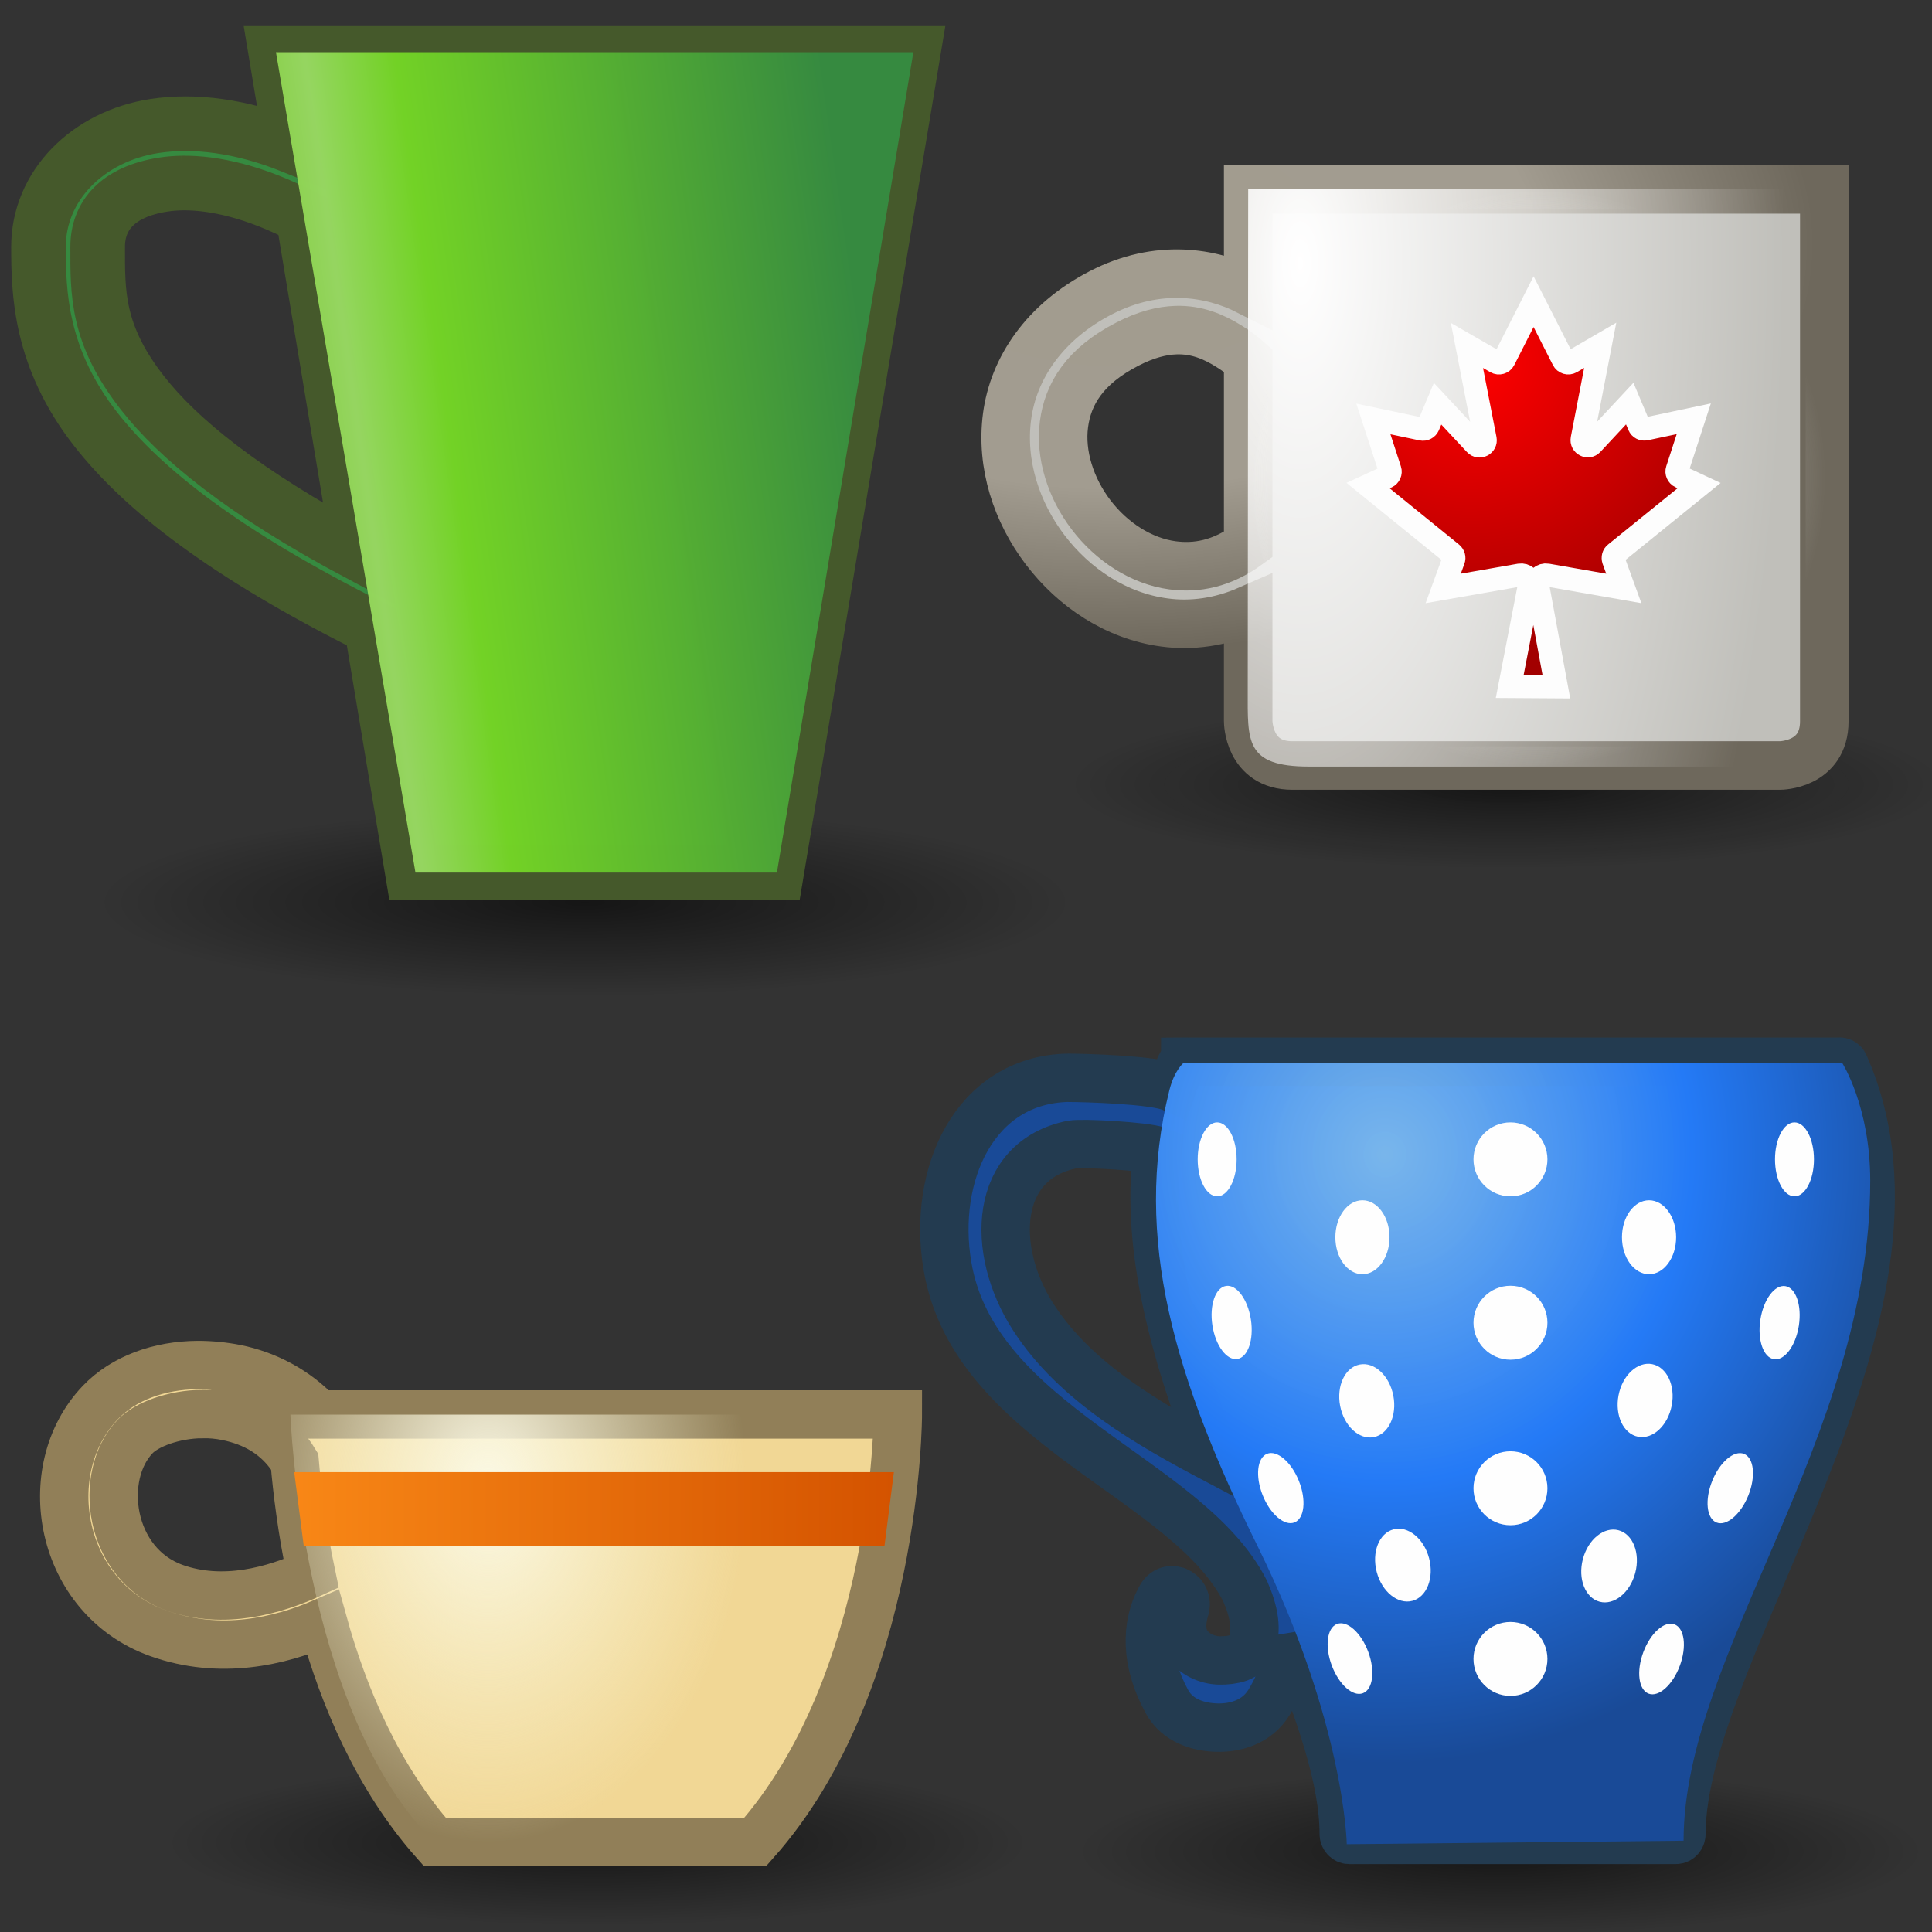 <?xml version="1.0" encoding="UTF-8" standalone="no"?>
<!-- Created with Inkscape (http://www.inkscape.org/) -->

<svg
   width="48"
   height="48"
   viewBox="0 0 12.7 12.7"
   version="1.1"
   id="svg1428"
   inkscape:version="1.1 (c4e8f9e, 2021-05-24)"
   sodipodi:docname="componentgeometryvariants.svg"
   xmlns:inkscape="http://www.inkscape.org/namespaces/inkscape"
   xmlns:sodipodi="http://sodipodi.sourceforge.net/DTD/sodipodi-0.dtd"
   xmlns:xlink="http://www.w3.org/1999/xlink"
   xmlns="http://www.w3.org/2000/svg"
   xmlns:svg="http://www.w3.org/2000/svg">
  <rect x="0" y="0" width="12.7" height="12.7" fill="#333333" stroke="none"/>
  <sodipodi:namedview
     id="namedview1430"
     pagecolor="#ffffff"
     bordercolor="#999999"
     borderopacity="1"
     inkscape:pageshadow="0"
     inkscape:pageopacity="0"
     inkscape:pagecheckerboard="0"
     inkscape:document-units="mm"
     showgrid="true"
     units="px"
     inkscape:snap-global="false"
     inkscape:snap-bbox="true"
     inkscape:bbox-paths="true"
     inkscape:bbox-nodes="true"
     inkscape:snap-bbox-edge-midpoints="true"
     inkscape:snap-bbox-midpoints="true"
     inkscape:snap-grids="false"
     inkscape:zoom="16"
     inkscape:cx="21.78125"
     inkscape:cy="17.59375"
     inkscape:window-width="2560"
     inkscape:window-height="1375"
     inkscape:window-x="0"
     inkscape:window-y="40"
     inkscape:window-maximized="1"
     inkscape:current-layer="layer1">
    <inkscape:grid
       type="xygrid"
       id="grid1432"
       empspacing="12" />
  </sodipodi:namedview>
  <defs
     id="defs1425">
    <linearGradient
       inkscape:collect="always"
       id="linearGradient193783">
      <stop
         style="stop-color:#000000;stop-opacity:0.583"
         offset="0"
         id="stop193779" />
      <stop
         style="stop-color:#010100;stop-opacity:0"
         offset="1"
         id="stop193781" />
    </linearGradient>
    <linearGradient
       inkscape:collect="always"
       id="linearGradient193777">
      <stop
         style="stop-color:#000000;stop-opacity:0.583"
         offset="0"
         id="stop193773" />
      <stop
         style="stop-color:#010100;stop-opacity:0"
         offset="1"
         id="stop193775" />
    </linearGradient>
    <linearGradient
       inkscape:collect="always"
       id="linearGradient193771">
      <stop
         style="stop-color:#000000;stop-opacity:0.583"
         offset="0"
         id="stop193767" />
      <stop
         style="stop-color:#010100;stop-opacity:0"
         offset="1"
         id="stop193769" />
    </linearGradient>
    <linearGradient
       inkscape:collect="always"
       id="linearGradient193765">
      <stop
         style="stop-color:#000000;stop-opacity:0.583"
         offset="0"
         id="stop193761" />
      <stop
         style="stop-color:#050505;stop-opacity:0"
         offset="1"
         id="stop193763" />
    </linearGradient>
    <linearGradient
       inkscape:collect="always"
       id="linearGradient67987">
      <stop
         style="stop-color:#a29c8f;stop-opacity:1;"
         offset="0"
         id="stop67983" />
      <stop
         style="stop-color:#a29c90;stop-opacity:1"
         offset="0.6"
         id="stop69379" />
      <stop
         style="stop-color:#6e685c;stop-opacity:1"
         offset="1"
         id="stop67985" />
    </linearGradient>
    <linearGradient
       inkscape:collect="always"
       id="linearGradient44461">
      <stop
         style="stop-color:#fbf9e6;stop-opacity:1;"
         offset="0"
         id="stop44457" />
      <stop
         style="stop-color:#f9f6d3;stop-opacity:0"
         offset="1"
         id="stop44459" />
    </linearGradient>
    <linearGradient
       inkscape:collect="always"
       id="linearGradient41316">
      <stop
         style="stop-color:#f88716;stop-opacity:1;"
         offset="0"
         id="stop41312" />
      <stop
         style="stop-color:#d45300;stop-opacity:1"
         offset="1"
         id="stop41314" />
    </linearGradient>
    <linearGradient
       inkscape:collect="always"
       id="linearGradient40393">
      <stop
         style="stop-color:#ffffff;stop-opacity:1"
         offset="0"
         id="stop40389" />
      <stop
         style="stop-color:#ffffff;stop-opacity:0"
         offset="1"
         id="stop40391" />
    </linearGradient>
    <linearGradient
       inkscape:collect="always"
       id="linearGradient44296">
      <stop
         style="stop-color:#575757;stop-opacity:1"
         offset="0"
         id="stop44292" />
      <stop
         style="stop-color:#fefffd;stop-opacity:0"
         offset="1"
         id="stop44294" />
    </linearGradient>
    <linearGradient
       inkscape:collect="always"
       id="linearGradient32847">
      <stop
         style="stop-color:#83c1f4;stop-opacity:0.905"
         offset="0"
         id="stop32843" />
      <stop
         style="stop-color:#247af6;stop-opacity:1"
         offset="0.538"
         id="stop50475" />
      <stop
         style="stop-color:#194a97;stop-opacity:1"
         offset="1"
         id="stop32845" />
    </linearGradient>
    <linearGradient
       inkscape:collect="always"
       id="linearGradient14530">
      <stop
         style="stop-color:#368a40;stop-opacity:1"
         offset="0"
         id="stop14526" />
      <stop
         style="stop-color:#7ecc35;stop-opacity:0.996"
         offset="0.205"
         id="stop15152" />
      <stop
         style="stop-color:#96d661;stop-opacity:0.996"
         offset="0.316"
         id="stop24202" />
      <stop
         style="stop-color:#73d226;stop-opacity:0.996"
         offset="0.435"
         id="stop23752" />
      <stop
         style="stop-color:#368a40;stop-opacity:1"
         offset="1"
         id="stop14528" />
    </linearGradient>
    <radialGradient
       inkscape:collect="always"
       xlink:href="#linearGradient325891"
       id="radialGradient325893"
       cx="121.329"
       cy="36.393"
       fx="121.329"
       fy="36.393"
       r="2.737"
       gradientTransform="matrix(0.745,-0.025,0.024,0.712,-81.598,-20.492)"
       gradientUnits="userSpaceOnUse" />
    <linearGradient
       inkscape:collect="always"
       id="linearGradient325891">
      <stop
         style="stop-color:#ff0000;stop-opacity:1;"
         offset="0"
         id="stop325887" />
      <stop
         style="stop-color:#a20000;stop-opacity:1"
         offset="1"
         id="stop325889" />
    </linearGradient>
    <linearGradient
       inkscape:collect="always"
       xlink:href="#linearGradient14530"
       id="linearGradient10539"
       x1="1.058"
       y1="3.704"
       x2="5.356"
       y2="3.084"
       gradientUnits="userSpaceOnUse"
       gradientTransform="matrix(1.131,0,0,1.131,-0.346,-0.955)" />
    <radialGradient
       inkscape:collect="always"
       xlink:href="#linearGradient32847"
       id="radialGradient30001"
       cx="9.042"
       cy="7.751"
       fx="9.042"
       fy="7.751"
       r="2.345"
       gradientTransform="matrix(1.597,0,0,1.706,-5.334,-5.632)"
       gradientUnits="userSpaceOnUse" />
    <radialGradient
       inkscape:collect="always"
       xlink:href="#linearGradient193783"
       id="radialGradient44298"
       cx="-1.852"
       cy="13.758"
       fx="-1.852"
       fy="13.758"
       r="1.852"
       gradientTransform="matrix(1.737,0,0,0.335,7.062,1.323)"
       gradientUnits="userSpaceOnUse" />
    <radialGradient
       inkscape:collect="always"
       xlink:href="#linearGradient193765"
       id="radialGradient44298-1"
       cx="-1.852"
       cy="13.758"
       fx="-1.852"
       fy="13.758"
       r="1.852"
       gradientTransform="matrix(1.553,0,0,0.299,12.78,1.044)"
       gradientUnits="userSpaceOnUse" />
    <radialGradient
       inkscape:collect="always"
       xlink:href="#linearGradient193777"
       id="radialGradient44298-2"
       cx="-1.852"
       cy="13.758"
       fx="-1.852"
       fy="13.758"
       r="1.852"
       gradientTransform="matrix(1.536,0,0,0.296,6.772,8.04)"
       gradientUnits="userSpaceOnUse" />
    <radialGradient
       inkscape:collect="always"
       xlink:href="#linearGradient193771"
       id="radialGradient44298-2-7"
       cx="-1.852"
       cy="13.758"
       fx="-1.852"
       fy="13.758"
       r="1.852"
       gradientTransform="matrix(1.505,0,0,0.296,12.651,8.099)"
       gradientUnits="userSpaceOnUse" />
    <radialGradient
       inkscape:collect="always"
       xlink:href="#linearGradient40393"
       id="radialGradient48690"
       cx="14.942"
       cy="2.653"
       fx="14.942"
       fy="2.653"
       r="1.894"
       gradientTransform="matrix(1.682,-4.1876612e-6,4.893319e-7,3.924,-16.586,-8.682)"
       gradientUnits="userSpaceOnUse" />
    <radialGradient
       inkscape:collect="always"
       xlink:href="#linearGradient44296"
       id="radialGradient39847"
       cx="9.81"
       cy="3.296"
       fx="9.81"
       fy="3.296"
       r="1.894"
       gradientTransform="matrix(1.003,0,0,1.003,0.26,-0.166)"
       gradientUnits="userSpaceOnUse" />
    <linearGradient
       inkscape:collect="always"
       xlink:href="#linearGradient41316"
       id="linearGradient41318"
       x1="1.977"
       y1="9.282"
       x2="5.919"
       y2="9.282"
       gradientUnits="userSpaceOnUse"
       gradientTransform="translate(-0.043,0.638)" />
    <radialGradient
       inkscape:collect="always"
       xlink:href="#linearGradient44461"
       id="radialGradient44463"
       cx="3.245"
       cy="8.944"
       fx="3.245"
       fy="8.944"
       r="2.001"
       gradientTransform="matrix(0.849,0,-1.9259083e-8,1.159,0.454,-0.578)"
       gradientUnits="userSpaceOnUse" />
    <radialGradient
       inkscape:collect="always"
       xlink:href="#linearGradient67987"
       id="radialGradient67989"
       cx="7.478"
       cy="1.039"
       fx="7.478"
       fy="1.039"
       r="2.85"
       gradientTransform="matrix(1.616,0,0,0.934,-4.759,0.639)"
       gradientUnits="userSpaceOnUse" />
  </defs>
  <g
     inkscape:label="Layer 1"
     inkscape:groupmode="layer"
     id="layer1">
    <ellipse
       style="fill:url(#radialGradient44298-2);fill-opacity:1;stroke:none;stroke-width:0.4;stroke-linecap:square;stroke-linejoin:round;stroke-miterlimit:4;stroke-dasharray:none;stroke-opacity:1;paint-order:stroke fill markers"
       id="path44120-3"
       cx="3.927"
       cy="12.112"
       rx="2.844"
       ry="0.548" />
    <ellipse
       style="fill:url(#radialGradient44298-2-7);fill-opacity:1;stroke:none;stroke-width:0.396;stroke-linecap:square;stroke-linejoin:round;stroke-miterlimit:4;stroke-dasharray:none;stroke-opacity:1;paint-order:stroke fill markers"
       id="path44120-3-2"
       cx="9.864"
       cy="12.171"
       rx="2.787"
       ry="0.548" />
    <ellipse
       style="fill:url(#radialGradient44298);fill-opacity:1;stroke:none;stroke-width:0.453;stroke-linecap:square;stroke-linejoin:round;stroke-miterlimit:4;stroke-dasharray:none;stroke-opacity:1;paint-order:stroke fill markers"
       id="path44120"
       cx="3.844"
       cy="5.929"
       rx="3.218"
       ry="0.62" />
    <ellipse
       style="fill:url(#radialGradient44298-1);fill-opacity:1;stroke:none;stroke-width:0.405;stroke-linecap:square;stroke-linejoin:round;stroke-miterlimit:4;stroke-dasharray:none;stroke-opacity:1;paint-order:stroke fill markers"
       id="path44120-9"
       cx="9.904"
       cy="5.161"
       rx="2.877"
       ry="0.554" />
    <path
       id="path243437-3"
       style="color:#000000;display:inline;fill:#194a97;fill-opacity:1;stroke:#233b50;stroke-width:0.318;stroke-linecap:round;stroke-miterlimit:4;stroke-dasharray:none;stroke-opacity:1;paint-order:stroke fill markers"
       d="m 7.791,6.979 c -0.012,0.001 -0.023,0.009 -0.029,0.022 -0.022,0.049 -0.041,0.098 -0.058,0.148 C 7.59,7.098 7.13,7.085 7.023,7.085 c -1.594e-4,0 -3.188e-4,0 -4.782e-4,0 -4.558e-4,0 -0.001,-4.847e-4 -0.001,-4.782e-4 -0.619,0.014 -0.893,0.641 -0.794,1.234 0.175,1.054 1.582,1.393 1.958,2.142 0.057,0.131 0.083,0.254 0.038,0.365 -0.014,0.035 -0.042,0.057 -0.08,0.072 C 8.105,10.911 8.057,10.916 8.015,10.915 7.933,10.913 7.854,10.874 7.81,10.815 7.77,10.761 7.756,10.685 7.791,10.569 v -9.43e-4 -4.79e-4 c 0.007,-0.025 0.001,-0.051 -0.01,-0.07 -0.011,-0.018 -0.027,-0.031 -0.046,-0.039 -0.019,-0.007 -0.041,-0.008 -0.062,9.43e-4 -0.021,0.009 -0.038,0.029 -0.05,0.055 -0.087,0.166 -0.1,0.403 0.049,0.673 0.069,0.125 0.207,0.166 0.328,0.169 0.121,0.003 0.262,-0.036 0.342,-0.166 0.088,-0.145 0.129,-0.284 0.138,-0.422 0.199,0.489 0.353,0.932 0.353,1.286 7.27e-5,0.022 0.016,0.04 0.036,0.04 h 0.537 1.074 0.537 c 0.02,-8e-5 0.036,-0.018 0.036,-0.04 0,-0.602 0.444,-1.461 0.803,-2.365 0.359,-0.904 0.634,-1.865 0.268,-2.689 -0.007,-0.017 -0.024,-0.025 -0.041,-0.021 H 7.803 c -0.004,-0.001 -0.008,-0.001 -0.012,-9.527e-4 z M 7.046,7.524 c 0.066,-0.013 0.487,0.011 0.562,0.04 -0.082,0.651 0.123,1.355 0.385,2.031 C 7.561,9.367 7.068,9.089 6.791,8.656 6.507,8.213 6.534,7.628 7.046,7.524 Z"
       sodipodi:nodetypes="cccssssccccccccccccscccccccccscccccsccss" />
    <path
       style="fill:url(#radialGradient30001);fill-opacity:1;stroke:none;stroke-width:0.265px;stroke-linecap:butt;stroke-linejoin:miter;stroke-opacity:1"
       d="m 7.781,6.986 h 4.328 c 0,0 0.185,0.287 0.185,0.776 0,1.696 -1.227,3.109 -1.227,4.338 l -2.214,0.023 c 0,0 -0.012,-0.792 -0.583,-1.953 C 7.725,9.067 7.444,8.142 7.687,7.166 7.72,7.034 7.781,6.986 7.781,6.986 Z"
       id="path29592"
       sodipodi:nodetypes="ccsccssc" />
    <path
       id="path3184"
       style="fill:#c0bfba;fill-opacity:1;stroke:url(#radialGradient67989);stroke-width:0.319;stroke-linecap:butt;stroke-linejoin:miter;stroke-miterlimit:4;stroke-dasharray:none;stroke-opacity:1;paint-order:stroke fill markers"
       d="M 8.205,1.245 V 1.912 C 7.962,1.789 7.612,1.731 7.237,1.924 6.865,2.116 6.662,2.421 6.62,2.737 c -0.042,0.316 0.063,0.631 0.251,0.878 0.188,0.247 0.465,0.435 0.785,0.477 0.177,0.024 0.366,-0.002 0.549,-0.082 v 0.731 c 0,0 0,0.291 0.291,0.291 h 3.205 c 0,0 0.291,0 0.291,-0.291 V 1.245 Z M 7.731,2.17 c 0.137,-0.004 0.248,0.044 0.346,0.105 0.049,0.03 0.092,0.063 0.128,0.095 v 1.21 C 8.031,3.707 7.865,3.737 7.707,3.716 7.504,3.689 7.307,3.562 7.172,3.384 7.037,3.207 6.968,2.986 6.994,2.789 7.02,2.591 7.129,2.407 7.411,2.262 7.533,2.199 7.638,2.173 7.731,2.17 Z" />
    <path
       id="path4980"
       style="fill:#f1d795;fill-opacity:1;stroke:#917f58;stroke-width:0.318;stroke-linecap:butt;stroke-linejoin:miter;stroke-miterlimit:4;stroke-dasharray:none;stroke-opacity:1;paint-order:stroke fill markers"
       d="m 1.299,8.973 c -0.251,0.002 -0.486,0.085 -0.641,0.248 -0.42,0.441 -0.271,1.283 0.384,1.516 0.405,0.144 0.796,0.053 1.082,-0.071 0.135,0.488 0.36,1.021 0.734,1.442 H 4.965 C 5.902,11.054 5.902,9.298 5.902,9.298 H 2.094 C 1.943,9.136 1.748,9.038 1.553,8.998 1.468,8.981 1.383,8.973 1.299,8.973 Z m 0.031,0.322 c 0.053,-6.403e-4 0.108,0.004 0.161,0.015 0.178,0.036 0.34,0.123 0.446,0.298 0.016,0.187 0.047,0.446 0.108,0.736 -0.24,0.111 -0.577,0.207 -0.897,0.093 C 0.713,10.281 0.641,9.701 0.888,9.443 0.962,9.365 1.14,9.297 1.33,9.295 Z" />
    <path
       id="path6383"
       style="fill:#368a40;fill-opacity:1;stroke:#45592b;stroke-width:0.359;stroke-linecap:butt;stroke-linejoin:miter;stroke-miterlimit:4;stroke-dasharray:none;stroke-opacity:1;paint-order:stroke fill markers"
       d="m 1.813,0.346 0.102,0.613 C 1.582,0.826 1.278,0.789 1.017,0.828 0.573,0.896 0.253,1.225 0.253,1.622 c 0,0.299 0.009,0.732 0.378,1.202 C 0.939,3.217 1.478,3.641 2.442,4.123 L 2.711,5.734 H 5.105 L 6.003,0.346 Z M 1.196,1.203 C 1.407,1.2 1.678,1.261 1.992,1.424 L 2.362,3.643 C 1.593,3.233 1.168,2.879 0.938,2.585 0.633,2.196 0.642,1.921 0.642,1.622 c 0,-0.202 0.129,-0.362 0.433,-0.409 0.038,-0.006 0.078,-0.009 0.122,-0.01 z" />
    <path
       style="fill:url(#linearGradient10539);fill-opacity:1;stroke:none;stroke-width:0.299px;stroke-linecap:butt;stroke-linejoin:miter;stroke-opacity:1"
       d="m 1.814,0.343 h 4.19 L 5.107,5.736 H 2.731 Z"
       id="path10449" />
    <path
       style="fill:url(#radialGradient44463);fill-opacity:1;stroke:none;stroke-width:0.265px;stroke-linecap:butt;stroke-linejoin:miter;stroke-opacity:1"
       d="M 2.856,12.111 C 1.978,11.239 1.909,9.299 1.909,9.299 h 4.001 c 0,0 -0.009,1.816 -0.937,2.805 -1.427,0 -2.118,0.007 -2.118,0.007 z"
       id="path41527" />
    <path
       id="rect7519"
       style="fill:url(#linearGradient41318);fill-opacity:1;stroke-width:0.318;stroke-linecap:square;stroke-linejoin:round;paint-order:stroke fill markers"
       d="m 1.934,9.677 0.063,0.487 H 3.926 3.956 5.814 L 5.876,9.677 H 3.956 3.926 Z" />
    <path
       style="fill:url(#radialGradient48690);fill-opacity:1;stroke:url(#radialGradient39847);stroke-width:0.265px;stroke-linecap:butt;stroke-linejoin:miter;stroke-opacity:1"
       d="m 8.205,1.24 h 3.797 c 0,0 0,3.155 0,3.452 0,0.297 -0.194,0.347 -0.299,0.347 -0.105,0 -2.677,0 -3.098,0 -0.421,0 -0.403,-0.167 -0.403,-0.498 0,-0.331 0.003,-3.301 0.003,-3.301 z"
       id="path14408" />
    <circle
       style="fill:#fefefe;fill-opacity:1;stroke:none;stroke-width:0.541;stroke-linecap:square;stroke-linejoin:round;stroke-miterlimit:4;stroke-dasharray:none;stroke-opacity:1;paint-order:stroke fill markers"
       id="path25786"
       cx="9.929"
       cy="7.621"
       r="0.243" />
    <circle
       style="fill:#fefefe;fill-opacity:1;stroke:none;stroke-width:0.541;stroke-linecap:square;stroke-linejoin:round;stroke-miterlimit:4;stroke-dasharray:none;stroke-opacity:1;paint-order:stroke fill markers"
       id="path25786-7"
       cx="9.929"
       cy="8.695"
       r="0.243" />
    <circle
       style="fill:#fefefe;fill-opacity:1;stroke:none;stroke-width:0.541;stroke-linecap:square;stroke-linejoin:round;stroke-miterlimit:4;stroke-dasharray:none;stroke-opacity:1;paint-order:stroke fill markers"
       id="path25786-3"
       cx="9.929"
       cy="9.783"
       r="0.243" />
    <ellipse
       style="fill:#fefefe;fill-opacity:1;stroke:none;stroke-width:0.463;stroke-linecap:square;stroke-linejoin:round;stroke-miterlimit:4;stroke-dasharray:none;stroke-opacity:1;paint-order:stroke fill markers"
       id="path25786-2"
       cx="10.84"
       cy="8.133"
       rx="0.178"
       ry="0.243" />
    <ellipse
       style="fill:#fefefe;fill-opacity:1;stroke:none;stroke-width:0.463;stroke-linecap:square;stroke-linejoin:round;stroke-miterlimit:4;stroke-dasharray:none;stroke-opacity:1;paint-order:stroke fill markers"
       id="path25786-7-7"
       cx="12.366"
       cy="6.984"
       rx="0.178"
       ry="0.243"
       transform="rotate(10.95)" />
    <ellipse
       style="fill:#fefefe;fill-opacity:1;stroke:none;stroke-width:0.463;stroke-linecap:square;stroke-linejoin:round;stroke-miterlimit:4;stroke-dasharray:none;stroke-opacity:1;paint-order:stroke fill markers"
       id="path25786-3-0"
       cx="12.842"
       cy="7.275"
       rx="0.178"
       ry="0.243"
       transform="rotate(14.691)" />
    <circle
       style="fill:#fefefe;fill-opacity:1;stroke:none;stroke-width:0.541;stroke-linecap:square;stroke-linejoin:round;stroke-miterlimit:4;stroke-dasharray:none;stroke-opacity:1;paint-order:stroke fill markers"
       id="path25786-5"
       cx="9.929"
       cy="10.905"
       r="0.243" />
    <ellipse
       style="fill:#fefefe;fill-opacity:1;stroke:none;stroke-width:0.392;stroke-linecap:square;stroke-linejoin:round;stroke-miterlimit:4;stroke-dasharray:none;stroke-opacity:1;paint-order:stroke fill markers"
       id="path25786-6"
       cx="11.796"
       cy="7.621"
       rx="0.128"
       ry="0.243" />
    <ellipse
       style="fill:#fefefe;fill-opacity:1;stroke:none;stroke-width:0.392;stroke-linecap:square;stroke-linejoin:round;stroke-miterlimit:4;stroke-dasharray:none;stroke-opacity:1;paint-order:stroke fill markers"
       id="path25786-7-2"
       cx="12.891"
       cy="6.802"
       rx="0.128"
       ry="0.243"
       transform="rotate(8.802)" />
    <ellipse
       style="fill:#fefefe;fill-opacity:1;stroke:none;stroke-width:0.392;stroke-linecap:square;stroke-linejoin:round;stroke-miterlimit:4;stroke-dasharray:none;stroke-opacity:1;paint-order:stroke fill markers"
       id="path25786-3-9"
       cx="14.198"
       cy="4.846"
       rx="0.128"
       ry="0.243"
       transform="rotate(21.853)" />
    <ellipse
       style="fill:#fefefe;fill-opacity:1;stroke:none;stroke-width:0.392;stroke-linecap:square;stroke-linejoin:round;stroke-miterlimit:4;stroke-dasharray:none;stroke-opacity:1;paint-order:stroke fill markers"
       id="path25786-5-1"
       cx="14.041"
       cy="6.409"
       rx="0.128"
       ry="0.243"
       transform="rotate(20.422)" />
    <ellipse
       style="fill:#fefefe;fill-opacity:1;stroke:none;stroke-width:0.463;stroke-linecap:square;stroke-linejoin:round;stroke-miterlimit:4;stroke-dasharray:none;stroke-opacity:1;paint-order:stroke fill markers"
       id="path25786-2-9"
       cx="-8.956"
       cy="8.133"
       rx="0.178"
       ry="0.243"
       transform="scale(-1,1)" />
    <ellipse
       style="fill:#fefefe;fill-opacity:1;stroke:none;stroke-width:0.463;stroke-linecap:square;stroke-linejoin:round;stroke-miterlimit:4;stroke-dasharray:none;stroke-opacity:1;paint-order:stroke fill markers"
       id="path25786-7-7-3"
       cx="-7.07"
       cy="10.745"
       rx="0.178"
       ry="0.243"
       transform="matrix(-0.982,0.19,0.19,0.982,0,0)" />
    <ellipse
       style="fill:#fefefe;fill-opacity:1;stroke:none;stroke-width:0.463;stroke-linecap:square;stroke-linejoin:round;stroke-miterlimit:4;stroke-dasharray:none;stroke-opacity:1;paint-order:stroke fill markers"
       id="path25786-3-0-6"
       cx="-6.307"
       cy="12.296"
       rx="0.178"
       ry="0.243"
       transform="matrix(-0.967,0.254,0.254,0.967,0,0)" />
    <ellipse
       style="fill:#fefefe;fill-opacity:1;stroke:none;stroke-width:0.392;stroke-linecap:square;stroke-linejoin:round;stroke-miterlimit:4;stroke-dasharray:none;stroke-opacity:1;paint-order:stroke fill markers"
       id="path25786-6-0"
       cx="-8.001"
       cy="7.621"
       rx="0.128"
       ry="0.243"
       transform="scale(-1,1)" />
    <ellipse
       style="fill:#fefefe;fill-opacity:1;stroke:none;stroke-width:0.392;stroke-linecap:square;stroke-linejoin:round;stroke-miterlimit:4;stroke-dasharray:none;stroke-opacity:1;paint-order:stroke fill markers"
       id="path25786-7-2-6"
       cx="-6.672"
       cy="9.832"
       rx="0.128"
       ry="0.243"
       transform="matrix(-0.988,0.153,0.153,0.988,0,0)" />
    <ellipse
       style="fill:#fefefe;fill-opacity:1;stroke:none;stroke-width:0.392;stroke-linecap:square;stroke-linejoin:round;stroke-miterlimit:4;stroke-dasharray:none;stroke-opacity:1;paint-order:stroke fill markers"
       id="path25786-3-9-2"
       cx="-4.176"
       cy="12.215"
       rx="0.128"
       ry="0.243"
       transform="matrix(-0.928,0.372,0.372,0.928,0,0)" />
    <ellipse
       style="fill:#fefefe;fill-opacity:1;stroke:none;stroke-width:0.392;stroke-linecap:square;stroke-linejoin:round;stroke-miterlimit:4;stroke-dasharray:none;stroke-opacity:1;paint-order:stroke fill markers"
       id="path25786-5-1-6"
       cx="-4.511"
       cy="13.316"
       rx="0.128"
       ry="0.243"
       transform="matrix(-0.937,0.349,0.349,0.937,0,0)" />
    <path
       fill="#ff0000"
       d="M 9.924,4.513 10.055,3.837 c 0.002,-0.035 -0.03,-0.063 -0.065,-0.057 l -0.503,0.088 0.068,-0.187 c 0.006,-0.015 9.685e-4,-0.032 -0.012,-0.043 L 8.993,3.192 9.117,3.135 c 0.017,-0.008 0.026,-0.028 0.02,-0.046 L 9.028,2.754 9.346,2.821 c 0.018,0.004 0.036,-0.006 0.043,-0.022 l 0.061,-0.145 0.248,0.266 c 0.026,0.028 0.072,0.004 0.065,-0.033 L 9.643,2.271 9.834,2.381 c 0.019,0.011 0.043,0.004 0.053,-0.016 l 0.194,-0.382 0.194,0.382 c 0.01,0.02 0.034,0.027 0.053,0.016 l 0.191,-0.111 -0.119,0.616 c -0.007,0.037 0.039,0.061 0.065,0.033 l 0.248,-0.266 0.061,0.145 c 0.007,0.017 0.025,0.026 0.043,0.022 l 0.317,-0.067 -0.109,0.335 c -0.006,0.018 0.003,0.038 0.02,0.046 l 0.124,0.058 -0.551,0.446 c -0.013,0.01 -0.017,0.027 -0.012,0.043 l 0.068,0.187 -0.503,-0.088 c -0.035,-0.006 -0.067,0.022 -0.065,0.057 l 0.125,0.678 z"
       id="path324704"
       style="display:inline;fill:url(#radialGradient325893);fill-opacity:1;stroke:#fdfdfd;stroke-width:0.151;stroke-miterlimit:4;stroke-dasharray:none;stroke-opacity:1;paint-order:stroke fill markers"
       sodipodi:nodetypes="cccccccccccccccccccccccccccccccccccccc" />
  </g>
</svg>

